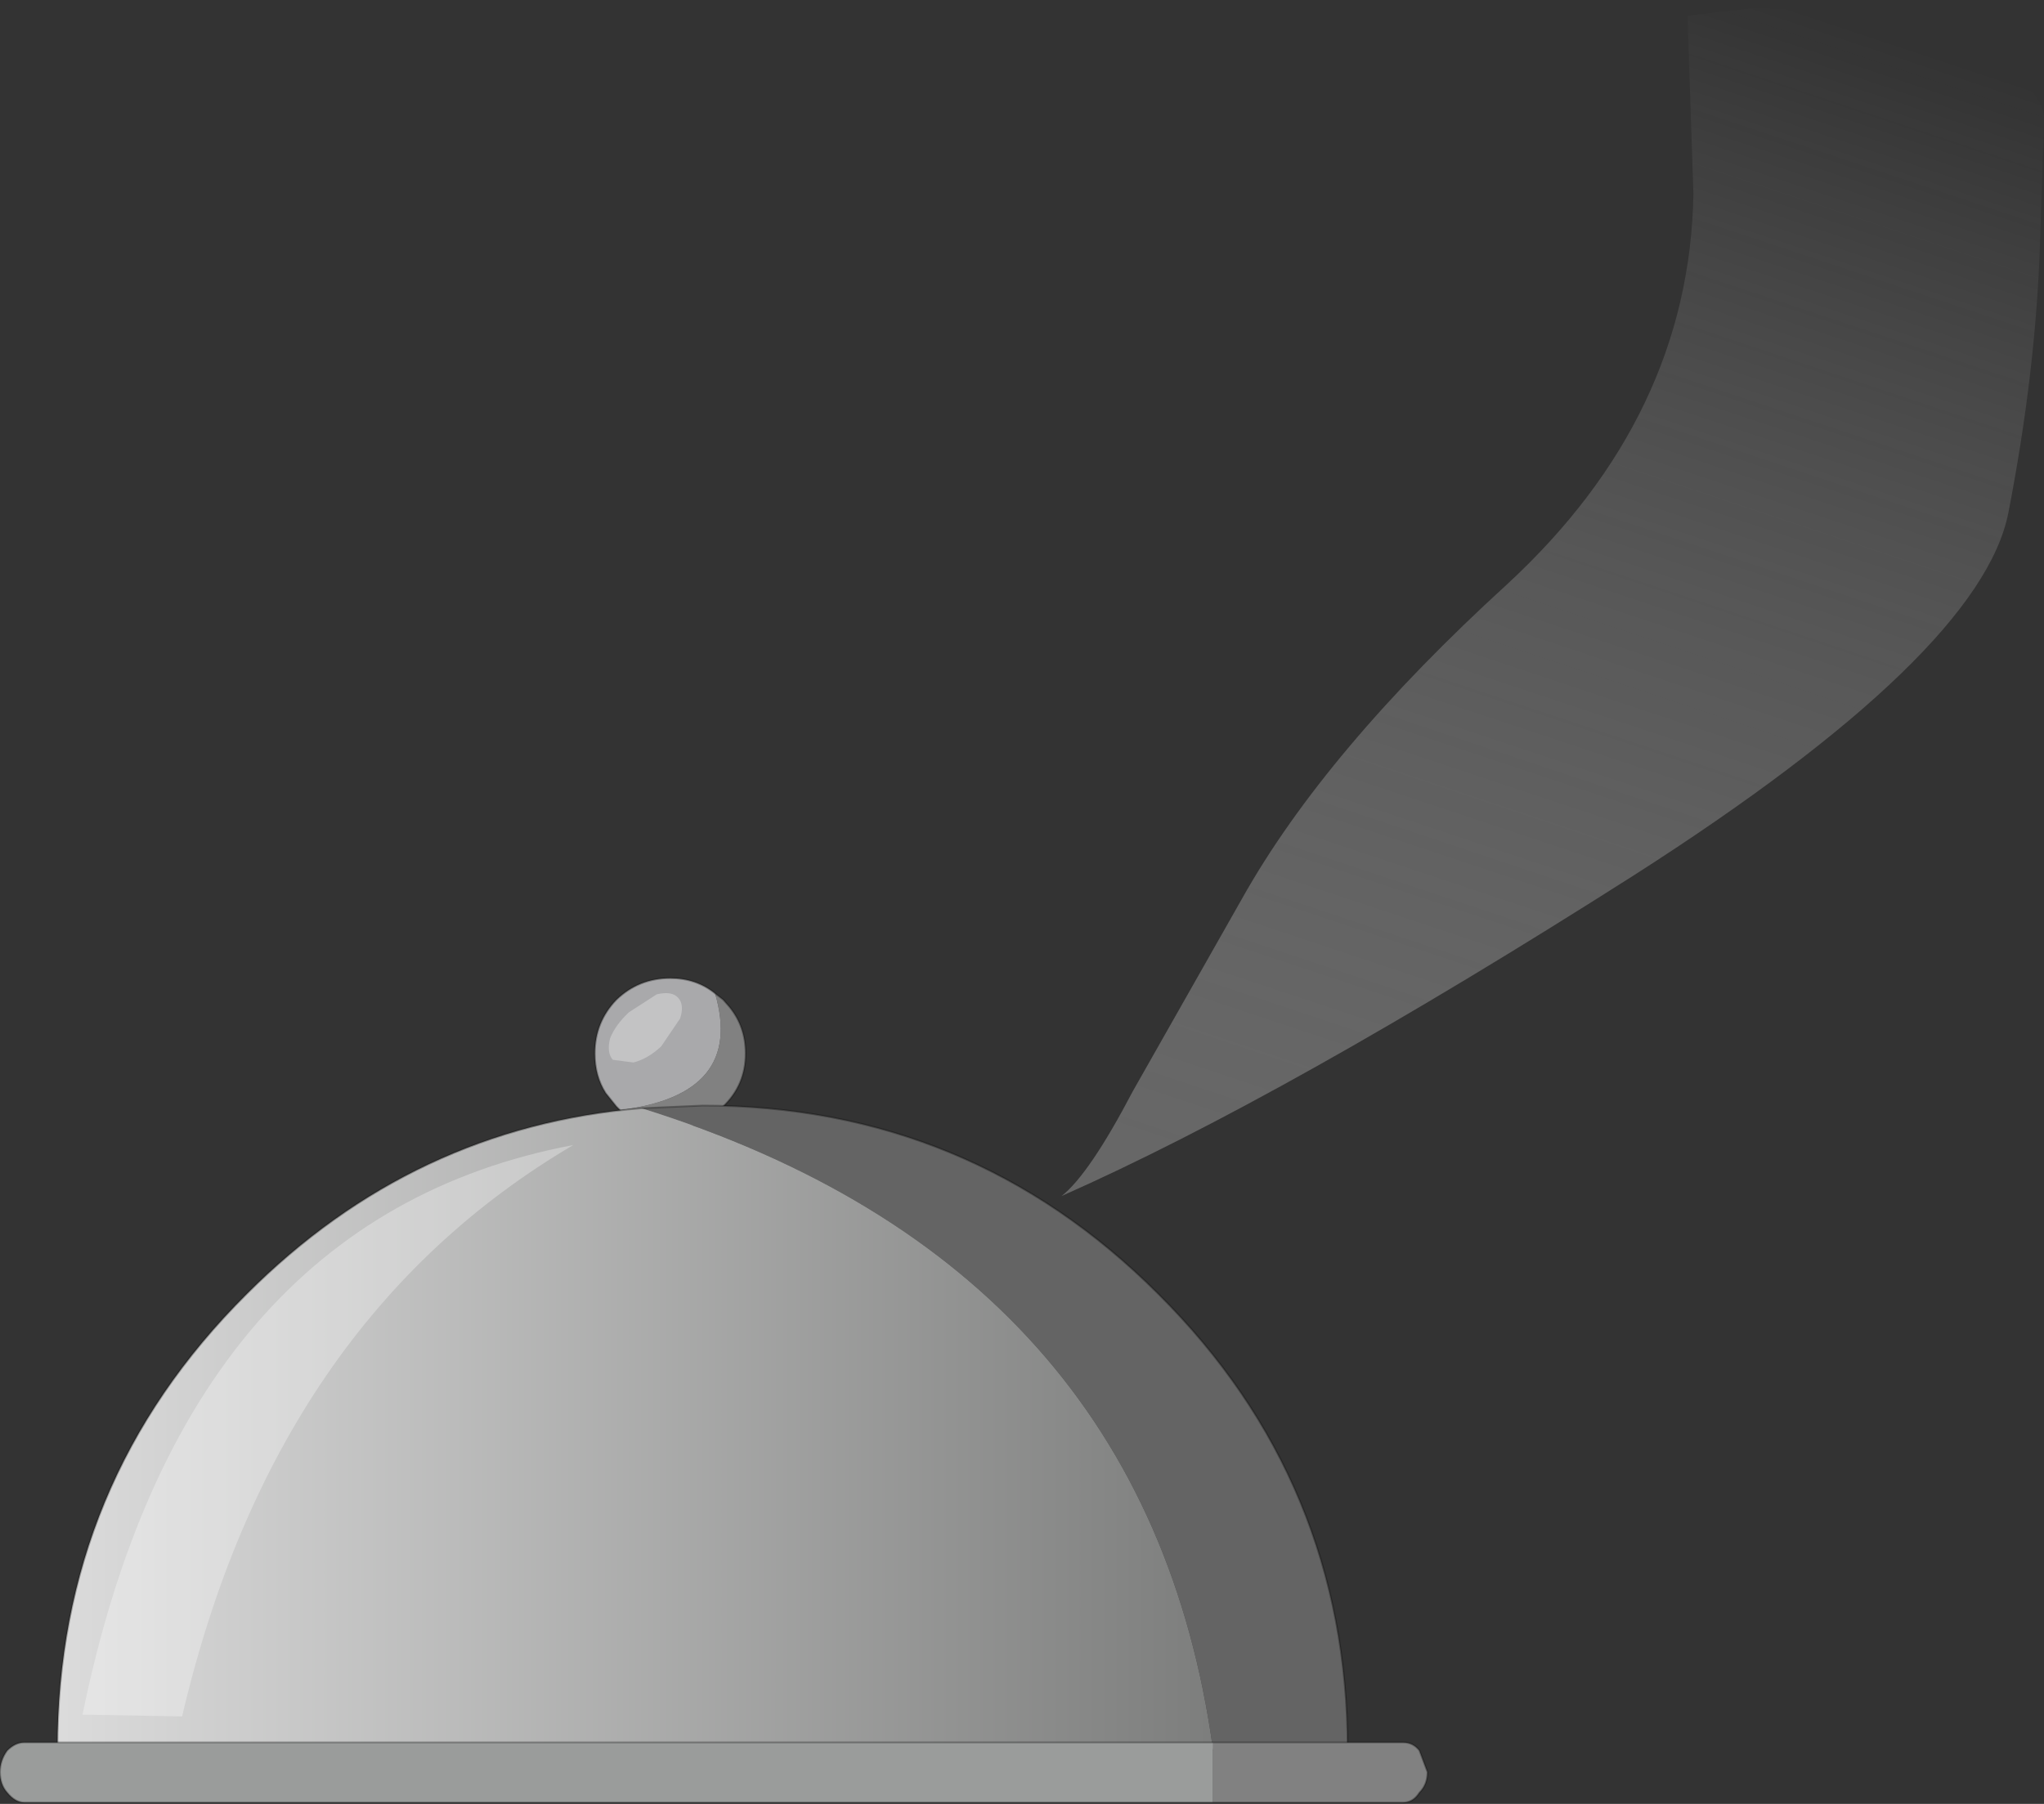 <?xml version="1.0" encoding="UTF-8" standalone="no"?>
<svg xmlns:xlink="http://www.w3.org/1999/xlink" height="45.55px" width="51.6px" xmlns="http://www.w3.org/2000/svg">
  <rect width="100%" height="100%" fill="#333333" stroke="none"/>
  <g transform="matrix(1.0, 0.0, 0.0, 1.0, 0.0, 0.0)">
    <use data-characterId="958" height="46.05" transform="matrix(0.453, 0.0, 0.0, 0.453, -0.023, 24.677)" width="79.65" xlink:href="#decoration224-sprite0"/>
    <use data-characterId="959" height="30.2" transform="matrix(1.0, 0.0, 0.0, 1.0, 26.8, 0.0)" width="24.8" xlink:href="#decoration224-shape1"/>
  </g>
  <defs>
    <g id="decoration224-sprite0" transform="matrix(1.0, 0.0, 0.0, 1.0, 0.05, 0.05)">
      <use data-characterId="957" height="46.05" transform="matrix(1.0, 0.0, 0.0, 1.0, -0.05, -0.05)" width="79.65" xlink:href="#decoration224-shape0"/>
    </g>
    <g id="decoration224-shape0" transform="matrix(1.0, 0.0, 0.0, 1.0, 0.05, 0.05)">
      <path d="M39.85 0.85 L40.3 1.2 40.65 1.6 Q41.55 2.7 41.55 4.2 41.55 5.95 40.3 7.15 39.1 8.4 37.35 8.4 35.7 8.4 34.55 7.35 41.5 6.5 39.85 0.85" fill="#818181" fill-rule="evenodd" stroke="none"/>
      <path d="M34.55 7.35 L34.35 7.15 33.75 6.4 Q33.15 5.45 33.15 4.2 33.15 2.45 34.35 1.2 35.6 0.0 37.35 0.0 38.8 0.0 39.85 0.85 41.5 6.5 34.55 7.35" fill="#a9a9ab" fill-rule="evenodd" stroke="none"/>
      <path d="M39.85 0.85 L40.3 1.2 40.65 1.6 Q41.55 2.7 41.55 4.2 41.55 5.95 40.3 7.15 39.1 8.4 37.35 8.4 35.7 8.4 34.55 7.35 L34.35 7.15 33.75 6.4 Q33.15 5.45 33.15 4.2 33.15 2.45 34.35 1.2 35.6 0.0 37.35 0.0 38.8 0.0 39.85 0.85 Z" fill="none" stroke="#000000" stroke-linecap="round" stroke-linejoin="round" stroke-opacity="0.286" stroke-width="0.1"/>
      <path d="M35.05 1.9 L36.6 0.9 Q37.45 0.7 37.8 1.1 38.15 1.5 37.9 2.25 L36.85 3.8 Q36.1 4.5 35.3 4.7 L34.15 4.55 Q33.8 4.15 34.0 3.35 34.3 2.6 35.05 1.9" fill="#ffffff" fill-opacity="0.298" fill-rule="evenodd" stroke="none"/>
      <path d="M35.75 7.25 L39.15 7.1 Q54.05 7.1 64.55 17.6 75.1 28.1 75.1 43.0 L67.6 43.0 Q63.9 16.05 35.75 7.25" fill="#646464" fill-rule="evenodd" stroke="none"/>
      <path d="M67.6 43.0 L3.2 43.0 Q3.2 28.1 13.75 17.6 23.05 8.3 35.75 7.25 63.9 16.05 67.6 43.0" fill="url(#decoration224-gradient0)" fill-rule="evenodd" stroke="none"/>
      <path d="M35.75 7.25 L39.15 7.1 Q54.05 7.1 64.55 17.6 75.1 28.1 75.1 43.0 L67.6 43.0 3.2 43.0 Q3.2 28.1 13.75 17.6 23.05 8.3 35.75 7.25 Z" fill="none" stroke="#000000" stroke-linecap="round" stroke-linejoin="round" stroke-opacity="0.286" stroke-width="0.1"/>
      <path d="M10.15 41.15 L4.6 41.05 Q10.25 13.4 31.95 9.3 15.3 19.1 10.15 41.15" fill="#ffffff" fill-opacity="0.298" fill-rule="evenodd" stroke="none"/>
      <path d="M67.6 42.6 L78.2 42.6 Q78.75 42.6 79.1 43.05 L79.55 44.25 Q79.55 44.95 79.1 45.4 78.75 45.95 78.2 45.95 L67.6 45.95 67.6 42.6" fill="#818181" fill-rule="evenodd" stroke="none"/>
      <path d="M67.6 45.95 L1.35 45.95 Q0.85 45.95 0.4 45.4 0.0 44.95 0.0 44.25 0.0 43.6 0.4 43.05 0.85 42.6 1.35 42.6 L67.6 42.6 67.6 45.95" fill="#9a9c9b" fill-rule="evenodd" stroke="none"/>
      <path d="M67.6 42.6 L78.2 42.6 Q78.75 42.6 79.1 43.05 L79.55 44.25 Q79.55 44.95 79.1 45.4 78.75 45.95 78.2 45.95 L67.6 45.95 1.35 45.95 Q0.85 45.95 0.4 45.4 0.0 44.95 0.0 44.25 0.0 43.6 0.4 43.05 0.85 42.6 1.35 42.6 L67.6 42.6 Z" fill="none" stroke="#000000" stroke-linecap="round" stroke-linejoin="round" stroke-opacity="0.286" stroke-width="0.1"/>
    </g>
    <linearGradient gradientTransform="matrix(0.039, 0.0, 0.0, 0.022, 35.4, 25.1)" gradientUnits="userSpaceOnUse" id="decoration224-gradient0" spreadMethod="pad" x1="-819.2" x2="819.2">
      <stop offset="0.0" stop-color="#dbdbdb"/>
      <stop offset="1.0" stop-color="#7d7e7d"/>
    </linearGradient>
    <g id="decoration224-shape1" transform="matrix(1.0, 0.0, 0.0, 1.0, -26.8, 0.0)">
      <path d="M51.6 3.05 L51.5 6.1 Q51.4 9.35 50.7 12.95 50.0 16.5 41.25 22.1 32.45 27.7 26.8 30.2 27.5 29.65 28.6 27.55 L31.35 22.7 Q33.45 18.95 38.05 14.75 42.65 10.5 42.75 4.9 L42.6 0.4 44.3 0.2 48.55 0.4 50.65 1.65 Q51.65 2.5 51.6 3.05" fill="url(#decoration224-gradient1)" fill-rule="evenodd" stroke="none"/>
    </g>
    <linearGradient gradientTransform="matrix(0.008, -0.023, 0.018, 0.006, 43.2, 20.5)" gradientUnits="userSpaceOnUse" id="decoration224-gradient1" spreadMethod="pad" x1="-819.2" x2="819.2">
      <stop offset="0.0" stop-color="#878787" stop-opacity="0.6"/>
      <stop offset="1.0" stop-color="#ffffff" stop-opacity="0.0"/>
    </linearGradient>
  </defs>
</svg>
